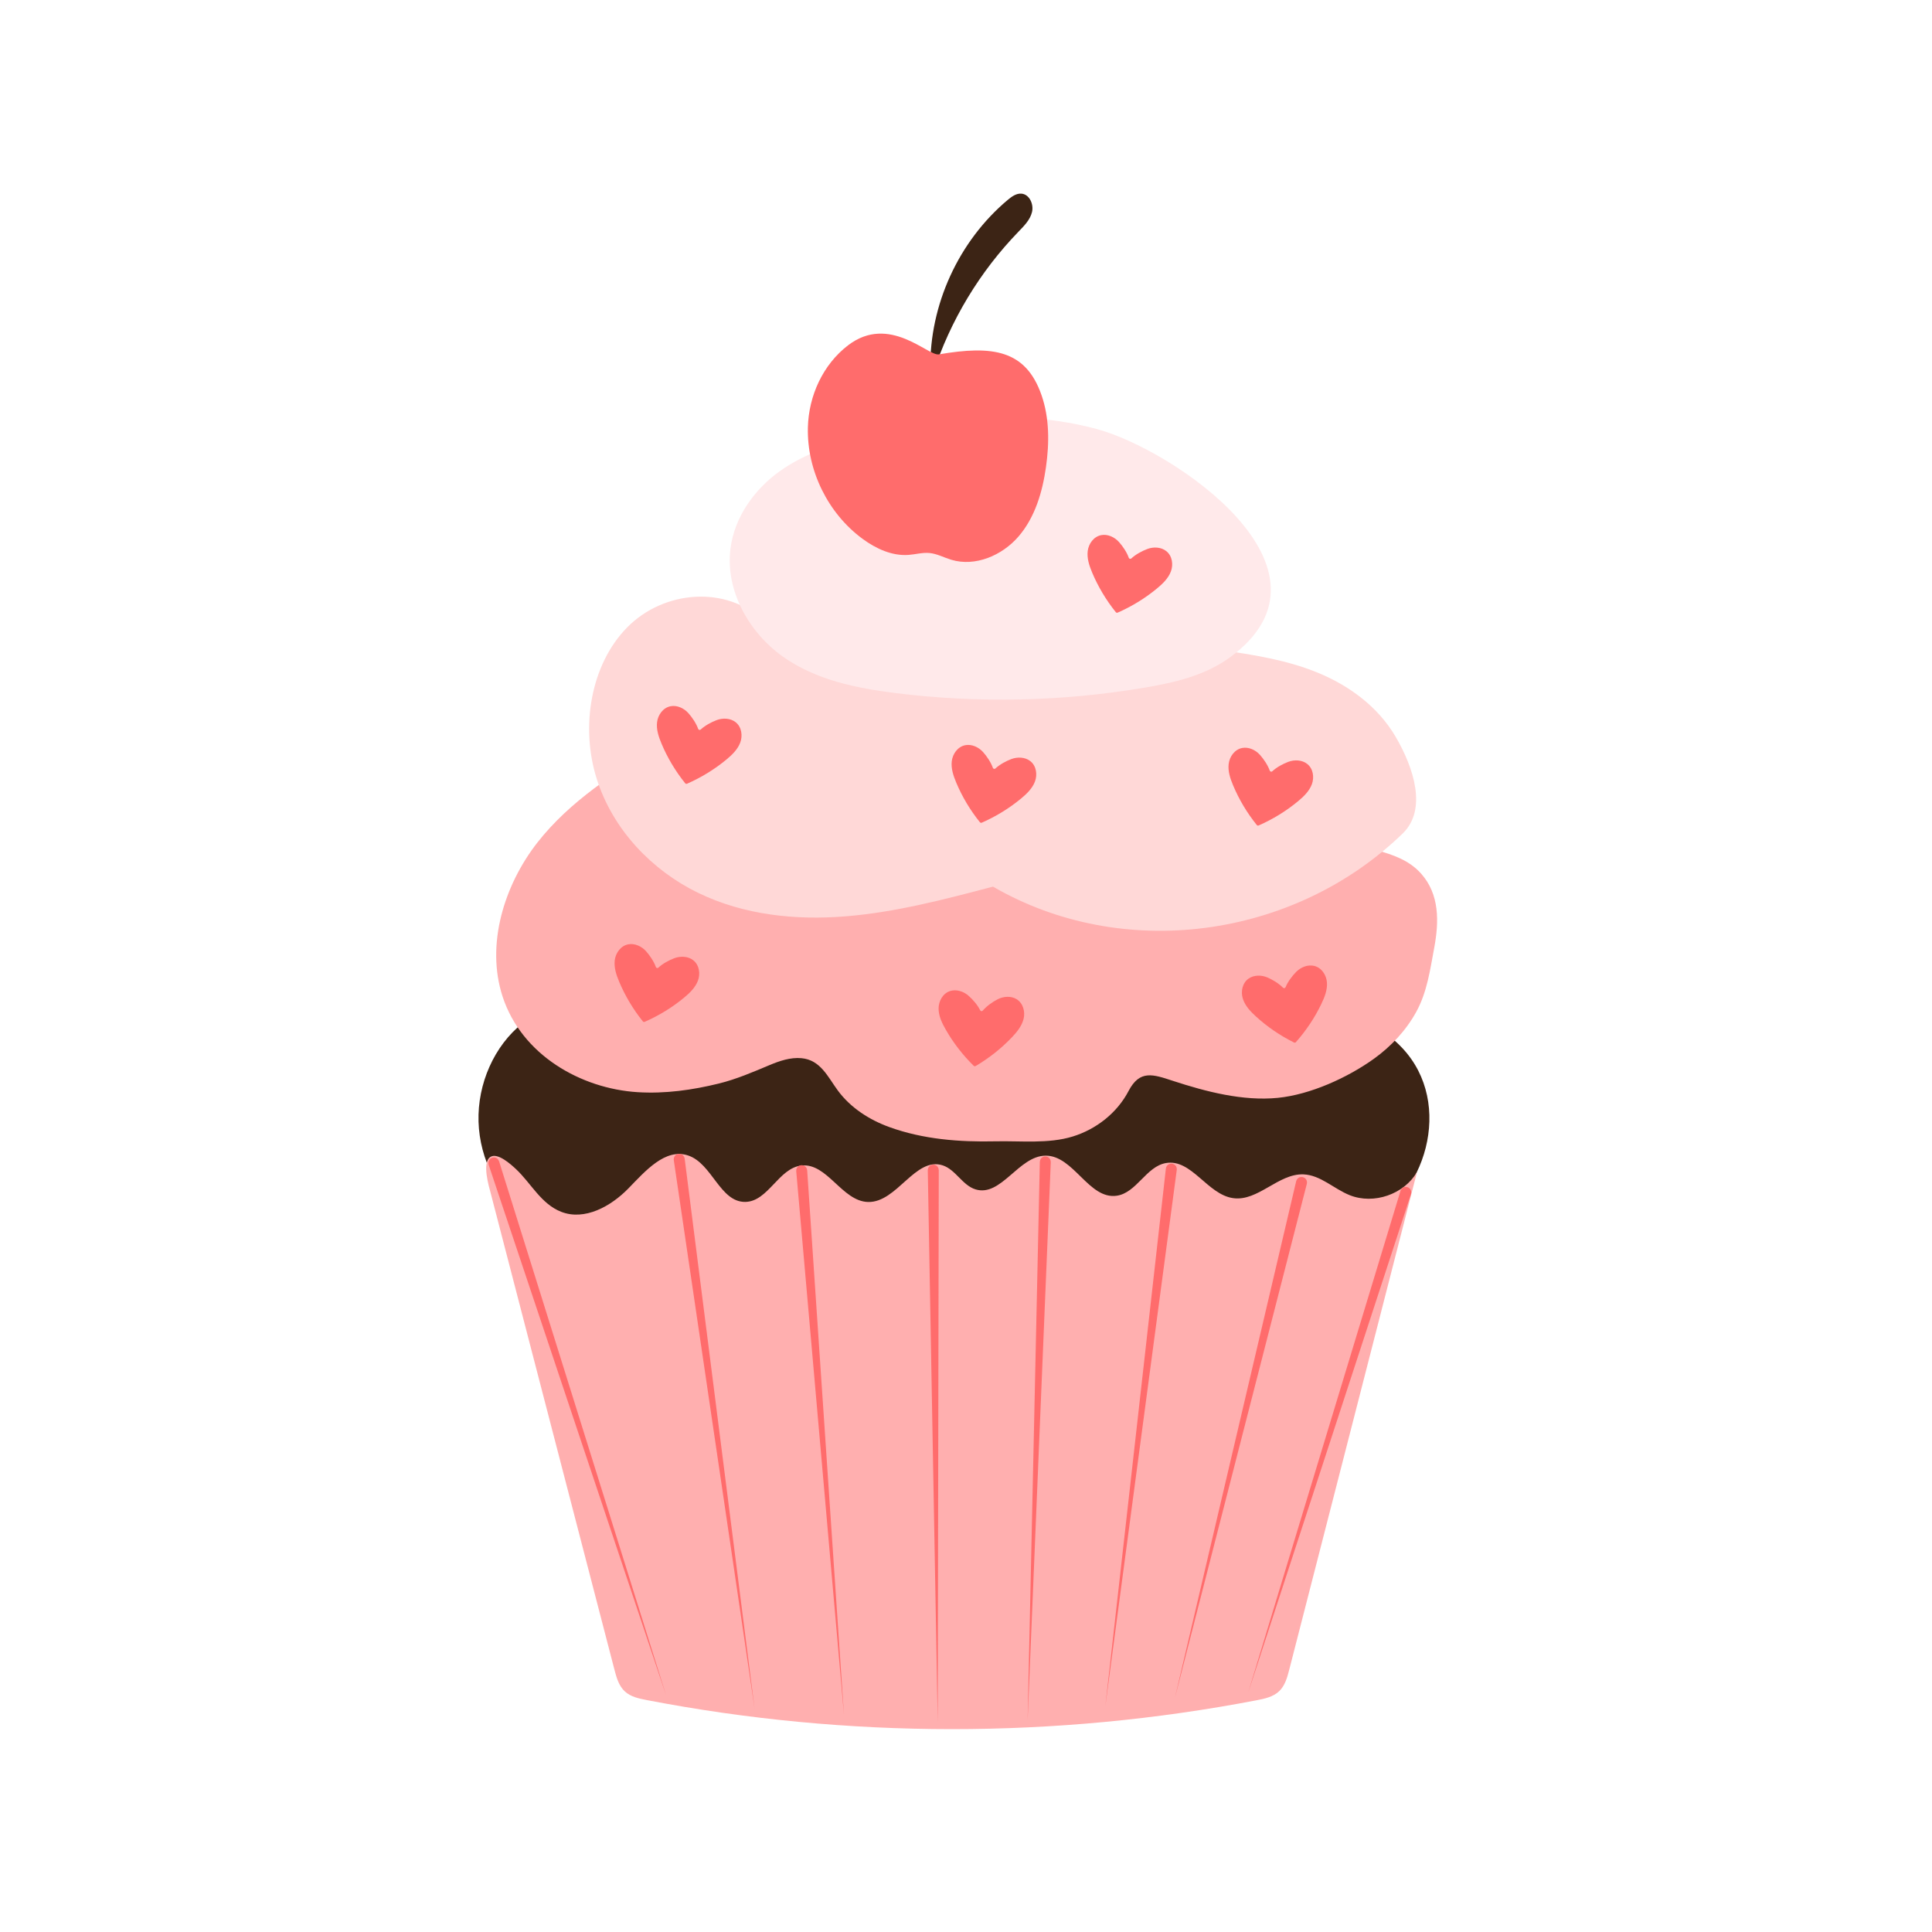 <svg xmlns="http://www.w3.org/2000/svg" xmlns:xlink="http://www.w3.org/1999/xlink" width="500" zoomAndPan="magnify" viewBox="0 0 375 375" height="500" preserveAspectRatio="xMidYMid meet" version="1.0"><defs><clipPath id="5e4d872a65"><path d="M 92.625 187 L 278 187 L 278 246 L 92.625 246 Z M 92.625 187 " clip-rule="nonzero"/></clipPath><clipPath id="1ff71d1936"><path d="M 180 37.5 L 201 37.5 L 201 73 L 180 73 Z M 180 37.5 " clip-rule="nonzero"/></clipPath></defs><rect x="-37.5" width="450" fill="#ffffff" y="-37.5" height="450" fill-opacity="1"/><rect x="-37.5" width="450" fill="#ffffff" y="-37.5" height="450" fill-opacity="1"/><g clip-path="url(#5e4d872a65)"><path fill="#3c2415" d="M 272.18 203.418 C 266.453 197.336 258.234 195.016 250.348 193.414 C 238.488 191.004 226.457 189.676 214.418 188.766 C 182.488 186.352 150.273 186.891 118.668 192.34 C 112.625 193.383 106.379 194.707 101.434 198.609 C 95.938 202.953 92.66 210.359 92.883 217.723 C 93.105 225.082 96.793 232.203 102.422 236.336 C 108.098 240.508 115.188 241.574 122.004 242.375 C 164.82 247.406 208.133 246.32 250.938 241.199 C 255.508 240.652 260.137 240.043 264.391 238.156 C 276.75 232.676 282.34 214.203 272.18 203.418 Z M 272.18 203.418 " fill-opacity="1" fill-rule="nonzero"/></g><path fill="#ffafaf" d="M 275.043 227.488 C 266.777 259.68 258.512 291.871 250.246 324.062 C 249.859 325.574 249.422 327.164 248.301 328.246 C 247.145 329.359 245.477 329.723 243.898 330.023 C 204.906 337.508 164.484 337.492 125.5 329.977 C 123.988 329.684 122.398 329.344 121.273 328.297 C 120.105 327.215 119.652 325.586 119.254 324.047 C 111.27 293.301 103.285 262.559 95.301 231.812 C 94.918 230.344 93.473 225.66 95.191 224.555 C 96.605 223.652 99.227 226.055 100.148 226.918 C 103.066 229.645 105.016 233.68 108.918 235.207 C 113.473 236.992 118.57 234.168 121.984 230.66 C 125.25 227.309 129.129 222.793 133.566 224.277 C 138.242 225.836 139.754 233.379 144.68 233.289 C 149.109 233.203 151.129 226.73 155.531 226.23 C 160.574 225.656 163.426 233.184 168.5 233.305 C 174.117 233.438 177.672 224.426 183 226.203 C 185.508 227.043 186.805 230.066 189.332 230.852 C 194.328 232.398 197.703 224.363 202.934 224.312 C 208.41 224.262 211.332 232.871 216.754 232.09 C 220.605 231.535 222.465 226.418 226.297 225.746 C 231.277 224.871 234.352 231.867 239.359 232.559 C 244.199 233.23 248.125 227.75 253.012 227.945 C 256.32 228.078 258.91 230.762 261.988 231.988 C 266.648 233.844 272.516 231.82 275.043 227.488 Z M 275.043 227.488 " fill-opacity="1" fill-rule="nonzero"/><path fill="#ff6c6c" d="M 132.895 224.895 L 146.457 331.578 L 130.781 225.184 C 130.629 223.777 132.645 223.473 132.895 224.895 Z M 132.895 224.895 " fill-opacity="1" fill-rule="nonzero"/><path fill="#ff6c6c" d="M 96.871 225.414 L 129.297 329.082 L 94.844 226.07 C 94.445 224.711 96.375 224.059 96.871 225.414 Z M 96.871 225.414 " fill-opacity="1" fill-rule="nonzero"/><path fill="#ff6c6c" d="M 156.672 227.16 L 163.816 332.848 L 154.547 227.324 C 154.477 225.91 156.508 225.727 156.672 227.16 Z M 156.672 227.16 " fill-opacity="1" fill-rule="nonzero"/><path fill="#ff6c6c" d="M 182.215 227.137 L 182.012 334.262 L 180.082 227.152 C 180.113 225.738 182.152 225.695 182.215 227.137 Z M 182.215 227.137 " fill-opacity="1" fill-rule="nonzero"/><path fill="#ff6c6c" d="M 203.957 225.578 L 199.457 333.961 L 201.828 225.512 C 201.914 224.098 203.953 224.137 203.957 225.578 Z M 203.957 225.578 " fill-opacity="1" fill-rule="nonzero"/><path fill="#ff6c6c" d="M 228.41 227.074 L 214.543 331.176 L 226.297 226.812 C 226.508 225.414 228.535 225.637 228.41 227.074 Z M 228.41 227.074 " fill-opacity="1" fill-rule="nonzero"/><path fill="#ff6c6c" d="M 253.656 229.785 L 228.035 329.602 L 251.586 229.273 C 251.961 227.91 253.949 228.371 253.656 229.785 Z M 253.656 229.785 " fill-opacity="1" fill-rule="nonzero"/><path fill="#ff6c6c" d="M 273.871 231.773 L 242.289 328.473 L 271.84 231.133 C 272.305 229.793 274.258 230.383 273.871 231.773 Z M 273.871 231.773 " fill-opacity="1" fill-rule="nonzero"/><path fill="#ffafaf" d="M 128.055 144.586 C 119.441 149.91 110.629 155.461 104.305 163.543 C 97.906 171.723 94.246 183.297 97.551 193.426 C 101.25 204.77 112.746 211.309 123.785 211.992 C 129.09 212.32 134.398 211.578 139.543 210.309 C 142.898 209.484 146.18 208.078 149.359 206.738 C 151.324 205.914 153.422 205.203 155.547 205.391 C 159.273 205.719 160.695 209.059 162.637 211.688 C 165.117 215.039 168.73 217.352 172.613 218.762 C 179.191 221.148 186.254 221.688 193.199 221.531 C 198.094 221.418 203.484 222.055 208.219 220.594 C 212.777 219.188 216.832 216.016 219.051 211.766 C 221.23 207.598 223.797 208.523 227.676 209.797 C 234.055 211.887 241.254 213.766 248.023 213.094 C 254.348 212.465 261.578 209.168 266.68 205.504 C 270.016 203.105 272.906 200.016 274.891 196.41 C 277.02 192.535 277.59 188.199 278.391 183.914 C 279.324 178.895 279.426 173.578 275.82 169.551 C 271.188 164.371 263.285 165.316 257.848 161.383 " fill-opacity="1" fill-rule="nonzero"/><path fill="#ffd8d7" d="M 148.27 120.57 C 140.992 113.555 128.809 114.562 121.715 121.797 C 114.617 129.031 112.652 141.125 115.812 151.133 C 118.973 161.141 126.648 169.004 135.531 173.312 C 144.41 177.617 154.398 178.641 164.094 177.863 C 173.789 177.086 183.289 174.586 192.738 172.094 C 217.812 186.637 251.016 182.332 272.254 161.789 C 277.086 157.113 274.375 148.969 270.906 143.031 C 267.438 137.094 261.75 133.004 255.695 130.535 C 249.645 128.066 243.18 127.07 236.77 126.156 " fill-opacity="1" fill-rule="nonzero"/><path fill="#ffe9ea" d="M 238.73 127.594 C 233.906 131.121 228.039 132.473 222.297 133.449 C 206.258 136.172 189.883 136.531 173.758 134.516 C 166.156 133.562 158.375 131.988 151.957 127.453 C 145.539 122.918 140.75 114.785 141.777 106.531 C 142.559 100.262 146.547 94.871 151.414 91.414 C 156.281 87.957 161.98 86.184 167.641 84.75 C 182.488 80.988 198.133 79.281 212.926 83.285 C 227.699 87.285 262.148 110.473 238.73 127.594 Z M 238.73 127.594 " fill-opacity="1" fill-rule="nonzero"/><path fill="#ff6c6c" d="M 249.035 191.715 C 249.18 191.867 249.449 191.816 249.527 191.621 C 249.957 190.559 250.812 189.426 251.586 188.641 C 252.48 187.738 253.844 187.176 255.086 187.48 C 256.539 187.832 257.453 189.266 257.559 190.688 C 257.664 192.109 257.121 193.512 256.492 194.824 C 255.211 197.504 253.535 200.02 251.535 202.277 C 251.441 202.379 251.289 202.41 251.168 202.348 C 248.465 201.004 245.969 199.297 243.777 197.297 C 242.703 196.316 241.672 195.219 241.238 193.859 C 240.805 192.504 241.113 190.828 242.328 189.961 C 243.367 189.215 244.844 189.223 246.008 189.727 C 247.023 190.16 248.234 190.891 249.035 191.715 Z M 249.035 191.715 " fill-opacity="1" fill-rule="nonzero"/><path fill="#ff6c6c" d="M 190.254 196.102 C 190.348 196.289 190.621 196.324 190.754 196.16 C 191.492 195.285 192.652 194.473 193.633 193.965 C 194.762 193.383 196.234 193.27 197.324 193.941 C 198.594 194.727 199.02 196.375 198.68 197.758 C 198.344 199.145 197.391 200.309 196.391 201.363 C 194.34 203.512 191.969 205.387 189.367 206.918 C 189.25 206.988 189.094 206.969 188.996 206.871 C 186.844 204.758 184.996 202.363 183.531 199.781 C 182.812 198.52 182.172 197.156 182.18 195.73 C 182.188 194.305 183 192.809 184.422 192.355 C 185.641 191.969 187.043 192.434 187.996 193.273 C 188.824 194 189.75 195.07 190.254 196.102 Z M 190.254 196.102 " fill-opacity="1" fill-rule="nonzero"/><path fill="#ff6c6c" d="M 127.301 187.699 C 127.371 187.898 127.637 187.965 127.789 187.82 C 128.625 187.035 129.875 186.367 130.906 185.98 C 132.094 185.535 133.57 185.598 134.574 186.395 C 135.742 187.32 135.969 189.012 135.469 190.344 C 134.969 191.68 133.887 192.727 132.77 193.652 C 130.48 195.543 127.902 197.125 125.137 198.336 C 125.012 198.391 124.859 198.355 124.773 198.246 C 122.887 195.895 121.336 193.297 120.184 190.559 C 119.621 189.219 119.148 187.793 119.324 186.379 C 119.5 184.965 120.484 183.574 121.949 183.293 C 123.207 183.055 124.543 183.68 125.391 184.625 C 126.125 185.445 126.922 186.617 127.301 187.699 Z M 127.301 187.699 " fill-opacity="1" fill-rule="nonzero"/><path fill="#ff6c6c" d="M 135.516 141.484 C 135.586 141.684 135.852 141.75 136.004 141.605 C 136.84 140.82 138.09 140.152 139.121 139.766 C 140.312 139.32 141.785 139.383 142.789 140.18 C 143.957 141.105 144.184 142.797 143.684 144.129 C 143.184 145.465 142.102 146.512 140.984 147.438 C 138.695 149.328 136.117 150.91 133.355 152.121 C 133.23 152.176 133.078 152.141 132.992 152.031 C 131.102 149.68 129.551 147.082 128.402 144.344 C 127.84 143.004 127.363 141.578 127.539 140.164 C 127.715 138.75 128.699 137.359 130.164 137.078 C 131.422 136.836 132.758 137.465 133.605 138.41 C 134.34 139.23 135.137 140.402 135.516 141.484 Z M 135.516 141.484 " fill-opacity="1" fill-rule="nonzero"/><path fill="#ff6c6c" d="M 192.719 149.047 C 192.789 149.246 193.055 149.309 193.207 149.164 C 194.043 148.383 195.293 147.711 196.324 147.324 C 197.516 146.883 198.988 146.945 199.992 147.738 C 201.16 148.668 201.387 150.355 200.887 151.691 C 200.387 153.023 199.305 154.07 198.188 154.996 C 195.898 156.891 193.32 158.473 190.559 159.684 C 190.434 159.738 190.281 159.699 190.195 159.594 C 188.305 157.238 186.754 154.645 185.605 151.906 C 185.043 150.566 184.566 149.137 184.742 147.723 C 184.918 146.309 185.902 144.918 187.367 144.637 C 188.625 144.398 189.961 145.027 190.809 145.969 C 191.543 146.789 192.34 147.965 192.719 149.047 Z M 192.719 149.047 " fill-opacity="1" fill-rule="nonzero"/><path fill="#ff6c6c" d="M 246.461 149.586 C 246.531 149.785 246.797 149.852 246.949 149.707 C 247.785 148.922 249.035 148.254 250.066 147.867 C 251.258 147.422 252.73 147.484 253.734 148.281 C 254.902 149.207 255.129 150.895 254.629 152.23 C 254.129 153.566 253.047 154.609 251.93 155.535 C 249.641 157.43 247.062 159.012 244.301 160.223 C 244.176 160.277 244.023 160.242 243.938 160.133 C 242.047 157.781 240.496 155.184 239.348 152.445 C 238.785 151.105 238.309 149.68 238.484 148.266 C 238.66 146.848 239.645 145.461 241.109 145.18 C 242.367 144.938 243.703 145.566 244.551 146.512 C 245.285 147.332 246.082 148.504 246.461 149.586 Z M 246.461 149.586 " fill-opacity="1" fill-rule="nonzero"/><path fill="#ff6c6c" d="M 219.098 108.273 C 219.168 108.473 219.434 108.539 219.59 108.395 C 220.426 107.609 221.676 106.941 222.707 106.555 C 223.895 106.109 225.371 106.172 226.371 106.969 C 227.543 107.895 227.77 109.582 227.27 110.918 C 226.77 112.254 225.688 113.297 224.566 114.223 C 222.277 116.117 219.703 117.699 216.938 118.91 C 216.812 118.965 216.66 118.93 216.574 118.82 C 214.688 116.469 213.137 113.871 211.984 111.133 C 211.422 109.793 210.949 108.367 211.125 106.953 C 211.301 105.535 212.281 104.148 213.75 103.867 C 215.004 103.625 216.34 104.254 217.188 105.199 C 217.926 106.02 218.723 107.191 219.098 108.273 Z M 219.098 108.273 " fill-opacity="1" fill-rule="nonzero"/><g clip-path="url(#1ff71d1936)"><path fill="#3c2415" d="M 180.578 71.605 C 180.402 59.172 186.078 46.785 195.605 38.797 C 196.371 38.156 197.27 37.504 198.266 37.586 C 199.824 37.719 200.68 39.645 200.312 41.164 C 199.945 42.68 198.773 43.848 197.688 44.969 C 190.172 52.727 184.449 62.215 181.102 72.484 C 181.031 71.914 180.965 71.344 180.895 70.77 " fill-opacity="1" fill-rule="nonzero"/></g><path fill="#ff6c6c" d="M 164.625 67.012 C 159.734 70.742 156.957 76.828 156.809 82.977 C 156.609 91.316 160.703 99.648 167.426 104.59 C 170.02 106.496 173.141 107.945 176.352 107.707 C 177.703 107.609 179.043 107.211 180.395 107.336 C 181.867 107.473 183.207 108.215 184.625 108.645 C 189.301 110.062 194.531 107.816 197.715 104.109 C 200.898 100.402 202.34 95.496 203.023 90.66 C 203.684 85.996 203.703 81.137 202.156 76.688 C 199.094 67.891 192.645 66.996 182.223 68.785 C 180.125 69.145 172.625 60.914 164.625 67.012 Z M 164.625 67.012 " fill-opacity="1" fill-rule="nonzero"/></svg>